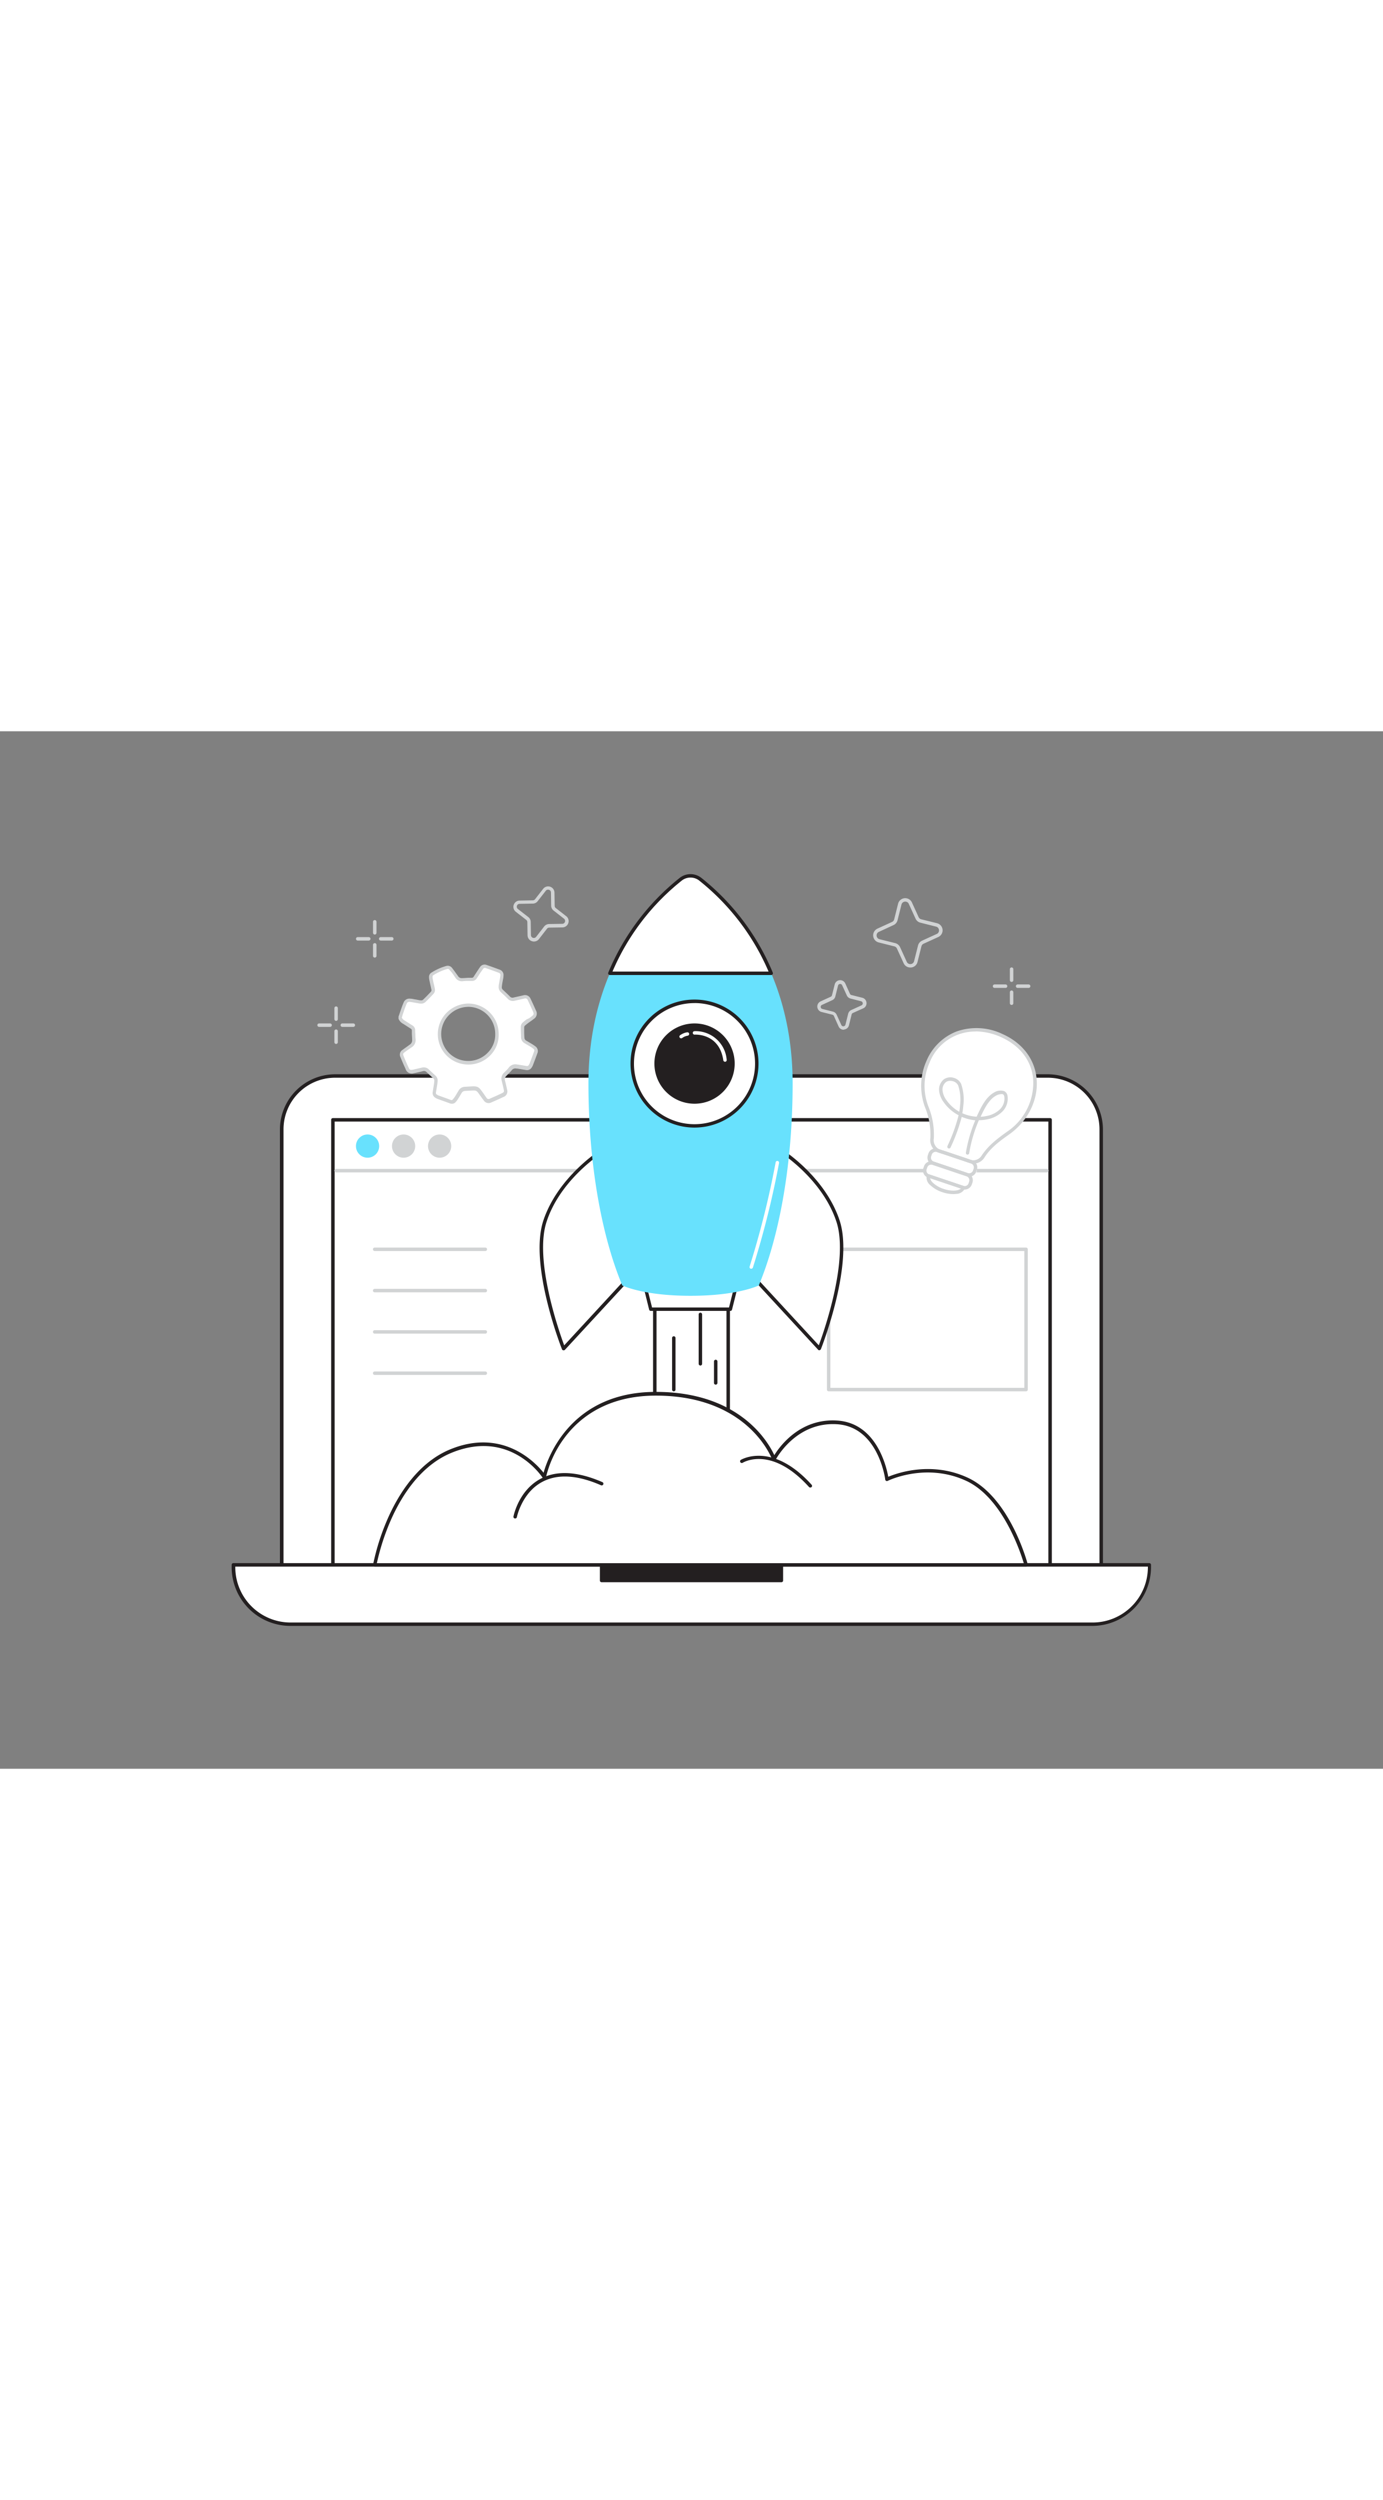 <svg xmlns="http://www.w3.org/2000/svg" viewBox="0 0 400 300" data-imageid="start-up-flatline" imageName="Start Up" class="illustrations_image" style="width: 166px;"><rect x="0" y="0" width="400" height="300" fill="#808080" stroke="none"/><g id="_92_start_up" data-name="#92_start_up"><path d="M96.89,99.68H303.11a15.43,15.43,0,0,1,15.43,15.43V241.05a0,0,0,0,1,0,0H81.46a0,0,0,0,1,0,0V115.11A15.43,15.43,0,0,1,96.89,99.68Z" fill="#fff"/><path d="M318.54,241.55H81.46a.5.5,0,0,1-.5-.5V115.11A16,16,0,0,1,96.89,99.18H303.11A16,16,0,0,1,319,115.11V241.05A.5.5,0,0,1,318.54,241.55ZM82,240.55H318V115.11a14.94,14.94,0,0,0-14.93-14.93H96.89A14.94,14.94,0,0,0,82,115.11Z" fill="#231f20"/><rect x="96.28" y="112.35" width="207.45" height="128.71" fill="#fff"/><path d="M303.72,241.55H96.28a.5.5,0,0,1-.5-.5V112.35a.5.5,0,0,1,.5-.5H303.72a.5.5,0,0,1,.5.5v128.7A.5.5,0,0,1,303.72,241.55Zm-206.94-1H303.22V112.85H96.78Z" fill="#231f20"/><path d="M67.55,241.05H332.45a0,0,0,0,1,0,0v.66A16.48,16.48,0,0,1,316,258.19H84a16.48,16.48,0,0,1-16.48-16.48v-.66a0,0,0,0,1,0,0Z" fill="#fff"/><path d="M316,258.69H84a17,17,0,0,1-17-17v-.66a.51.51,0,0,1,.5-.5h264.9a.51.51,0,0,1,.5.5v.66A17,17,0,0,1,316,258.69ZM68.05,241.55v.16a16,16,0,0,0,16,16H316a16,16,0,0,0,16-16v-.16Z" fill="#231f20"/><rect x="173.99" y="241.05" width="52.02" height="4.51" fill="#231f20"/><path d="M226,246.06H174a.5.5,0,0,1-.5-.5v-4.51a.5.5,0,0,1,.5-.5h52a.5.5,0,0,1,.5.5v4.51A.5.5,0,0,1,226,246.06Zm-51.52-1h51v-3.51h-51Z" fill="#231f20"/><path d="M302.79,127.55H97.21a.5.5,0,0,1-.5-.5.51.51,0,0,1,.5-.5H302.79a.51.51,0,0,1,.5.5A.5.5,0,0,1,302.79,127.55Z" fill="#d1d3d4"/><circle cx="106.31" cy="119.95" r="3.36" fill="#68e1fd" class="target-color"/><circle cx="116.73" cy="119.95" r="3.36" fill="#d1d3d4"/><circle cx="127.15" cy="119.95" r="3.36" fill="#d1d3d4"/><path d="M296.76,190.86H239.67a.51.51,0,0,1-.5-.5V149.79a.5.5,0,0,1,.5-.5h57.09a.5.5,0,0,1,.5.5v40.57A.5.5,0,0,1,296.76,190.86Zm-56.59-1h56.09V150.29H240.17Z" fill="#d1d3d4"/><rect x="189.38" y="156.29" width="21.23" height="68.13" fill="#fff"/><path d="M210.62,224.92H189.38a.5.5,0,0,1-.5-.5V156.29a.51.51,0,0,1,.5-.5h21.24a.51.51,0,0,1,.5.5v68.13A.5.5,0,0,1,210.62,224.92Zm-20.74-1h20.24V156.79H189.88Z" fill="#231f20"/><path d="M108.39,241.05s4.65-25.86,22.11-33,26.95,7.48,26.95,7.48,4.56-24,32.27-24,34.16,18.91,34.16,18.91,5.69-11.43,18.22-10.64,14.42,16.48,14.42,16.48,11.13-5.59,23.16,0,17.08,24.75,17.08,24.75Z" fill="#fff"/><path d="M296.76,241.55H108.39a.52.52,0,0,1-.39-.17.51.51,0,0,1-.1-.41A65.92,65.92,0,0,1,112.44,227c3.09-6.79,8.7-15.67,17.87-19.4,15.08-6.12,24.45,3.73,26.91,6.81,1.3-4.68,8.05-23.39,32.5-23.39,24.12,0,32.43,14.4,34.23,18.29,1.69-2.72,7.57-10.69,18.18-10,11.29.71,14.23,13.22,14.78,16.26,2.53-1.06,12.47-4.61,23,.27,12.11,5.62,17.15,24.29,17.35,25.08a.5.5,0,0,1-.08.43A.51.51,0,0,1,296.76,241.55Zm-187.76-1H296.1c-1-3.33-6.17-18.94-16.63-23.8-11.68-5.42-22.61-.06-22.72,0a.5.5,0,0,1-.46,0,.52.52,0,0,1-.26-.38c0-.15-2-15.29-14-16s-17.69,10.25-17.74,10.37a.48.48,0,0,1-.48.27.49.49,0,0,1-.44-.34c-.07-.18-6.69-18.57-33.69-18.57-14.11,0-22,6.43-26.13,11.82a31.4,31.4,0,0,0-5.65,11.81.5.5,0,0,1-.39.4.52.52,0,0,1-.52-.22c-.38-.58-9.48-14.15-26.34-7.3-8.86,3.6-14.32,12.24-17.33,18.86A66.64,66.64,0,0,0,109,240.55Z" fill="#231f20"/><polygon points="211.24 167.12 188.2 167.12 185.43 156.04 214.01 156.04 211.24 167.12" fill="#fff"/><path d="M211.24,167.61h-23a.5.5,0,0,1-.49-.37L185,156.16a.48.48,0,0,1,.09-.43.49.49,0,0,1,.39-.19H214a.49.49,0,0,1,.39.19.52.52,0,0,1,.1.43l-2.77,11.08A.5.5,0,0,1,211.24,167.61Zm-22.65-1h22.26l2.52-10.07h-27.3Z" fill="#231f20"/><path d="M173.89,121.48s-12.08,7.55-16.28,20.13S163,178.52,163,178.52l22-23.82Z" fill="#fff"/><path d="M163,179h-.09a.48.48,0,0,1-.37-.3c-.4-1-9.58-24.64-5.38-37.25s16.36-20.32,16.48-20.4a.52.52,0,0,1,.44,0,.53.53,0,0,1,.3.32l11.07,33.21a.5.5,0,0,1-.1.5l-22,23.82A.52.52,0,0,1,163,179Zm10.64-56.76c-2.37,1.63-12,8.75-15.53,19.51-3.68,11,3.52,31.63,5.07,35.82l21.23-23Z" fill="#231f20"/><path d="M226.11,121.48s12.08,7.55,16.28,20.13S237,178.52,237,178.52L215,154.7Z" fill="#fff"/><path d="M237,179a.49.49,0,0,1-.37-.16l-22-23.82a.5.5,0,0,1-.1-.5l11.07-33.21a.53.53,0,0,1,.3-.32.52.52,0,0,1,.44,0c.12.08,12.28,7.79,16.48,20.4s-5,36.25-5.38,37.25a.48.48,0,0,1-.37.3Zm-21.41-24.44,21.23,23c1.55-4.19,8.75-24.78,5.07-35.82-3.58-10.76-13.16-17.88-15.53-19.51Z" fill="#231f20"/><path d="M219.46,160.24c6-14.38,9.79-35.21,9.79-58.38,0-35.13-19.38-53.42-26.74-59.1a4.56,4.56,0,0,0-5.58,0c-7.36,5.68-26.74,24-26.74,59.1,0,23.17,3.78,44,9.79,58.38,0,0,6,3,19.74,3S219.46,160.24,219.46,160.24Z" fill="#68e1fd" class="target-color"/><path d="M196.93,42.76A68.47,68.47,0,0,0,176.39,70h46.66a68.47,68.47,0,0,0-20.54-27.22A4.56,4.56,0,0,0,196.93,42.76Z" fill="#fff"/><path d="M223.05,70.48H176.39a.5.5,0,0,1-.46-.69,68.58,68.58,0,0,1,20.69-27.42l.31.39-.31-.39a5.07,5.07,0,0,1,6.2,0,68.58,68.58,0,0,1,20.69,27.42.5.5,0,0,1-.46.69Zm-45.9-1h45.14a67.57,67.57,0,0,0-20.08-26.32,4.07,4.07,0,0,0-5,0h0A67.48,67.48,0,0,0,177.15,69.48Z" fill="#231f20"/><circle cx="200.88" cy="96.09" r="18.01" fill="#fff"/><path d="M200.88,114.6a18.51,18.51,0,1,1,18.5-18.51A18.53,18.53,0,0,1,200.88,114.6Zm0-36a17.51,17.51,0,1,0,17.5,17.5A17.52,17.52,0,0,0,200.88,78.59Z" fill="#231f20"/><circle cx="200.88" cy="96.09" r="11.11" fill="#231f20"/><path d="M200.88,107.7a11.61,11.61,0,1,1,11.61-11.61A11.61,11.61,0,0,1,200.88,107.7Zm0-22.22a10.61,10.61,0,1,0,10.61,10.61A10.62,10.62,0,0,0,200.88,85.48Z" fill="#231f20"/><path d="M209.69,95.56a.5.5,0,0,1-.49-.42c-1.14-7.79-8-7.44-8.29-7.42a.5.5,0,0,1-.07-1A9,9,0,0,1,210.18,95a.5.5,0,0,1-.42.57Z" fill="#fff"/><path d="M197,88.79a.51.51,0,0,1-.39-.19.49.49,0,0,1,.09-.7,4.73,4.73,0,0,1,2.06-.86.5.5,0,0,1,.56.43.5.5,0,0,1-.43.56,3.64,3.64,0,0,0-1.58.66A.52.52,0,0,1,197,88.79Z" fill="#fff"/><path d="M217.28,155.41l-.16,0a.5.5,0,0,1-.31-.63,259.43,259.43,0,0,0,7.53-30.14.48.48,0,0,1,.58-.39.5.5,0,0,1,.4.58,256,256,0,0,1-7.57,30.26A.49.49,0,0,1,217.28,155.41Z" fill="#fff"/><path d="M202.57,183.4a.51.51,0,0,1-.5-.5V168.62a.5.5,0,0,1,.5-.5.5.5,0,0,1,.5.5V182.9A.5.5,0,0,1,202.57,183.4Z" fill="#231f20"/><path d="M194.88,190.86a.5.5,0,0,1-.5-.5V175.44a.5.5,0,0,1,1,0v14.92A.5.5,0,0,1,194.88,190.86Z" fill="#231f20"/><path d="M149,227.63h-.1a.5.5,0,0,1-.39-.59c.06-.31,1.54-7.58,7.91-10.93,4.65-2.45,10.64-2.11,17.8,1a.5.5,0,0,1,.26.66.49.49,0,0,1-.66.25c-6.86-3-12.56-3.32-16.93-1-5.94,3.11-7.39,10.16-7.4,10.23A.5.5,0,0,1,149,227.63Z" fill="#231f20"/><path d="M234.35,218.68a.49.49,0,0,1-.37-.16c-10.79-11.93-18.83-7.21-19.17-7a.51.51,0,0,1-.69-.17.49.49,0,0,1,.17-.68c.09-.06,9.05-5.4,20.43,7.18a.49.49,0,0,1,0,.7A.5.5,0,0,1,234.35,218.68Z" fill="#231f20"/><path d="M140.37,150.29h-32a.5.5,0,0,1,0-1h32a.5.5,0,0,1,0,1Z" fill="#d1d3d4"/><path d="M140.37,162.23h-32a.5.5,0,0,1-.5-.5.5.5,0,0,1,.5-.5h32a.51.51,0,0,1,.5.5A.5.5,0,0,1,140.37,162.23Z" fill="#d1d3d4"/><path d="M140.37,174.18h-32a.5.5,0,0,1-.5-.5.5.5,0,0,1,.5-.5h32a.5.5,0,0,1,.5.5A.51.51,0,0,1,140.37,174.18Z" fill="#d1d3d4"/><path d="M140.37,186.12h-32a.5.5,0,0,1-.5-.5.5.5,0,0,1,.5-.5h32a.5.5,0,0,1,.5.5A.51.51,0,0,1,140.37,186.12Z" fill="#d1d3d4"/><path d="M154.43,60.8a1.7,1.7,0,0,1-.59-.1A1.83,1.83,0,0,1,152.58,59l-.06-3.81a.82.82,0,0,0-.32-.65l-3-2.33a1.82,1.82,0,0,1-.62-2,1.8,1.8,0,0,1,1.71-1.25l3.82-.07a.81.81,0,0,0,.64-.32l2.34-3a1.83,1.83,0,0,1,3.28,1.09l.06,3.82a.81.81,0,0,0,.32.64l3,2.34a1.79,1.79,0,0,1,.62,2,1.81,1.81,0,0,1-1.71,1.26l-3.82.06a.81.81,0,0,0-.64.32l-2.33,3A1.83,1.83,0,0,1,154.43,60.8Zm4.07-15a.77.77,0,0,0-.64.32l-2.34,3a1.77,1.77,0,0,1-1.42.71l-3.81.07a.8.8,0,0,0-.78.57.82.82,0,0,0,.28.92l3,2.33a1.77,1.77,0,0,1,.71,1.42l.06,3.82a.84.84,0,0,0,1.5.49l2.33-3a1.83,1.83,0,0,1,1.42-.71l3.81-.06a.83.83,0,0,0,.5-1.49l-3-2.34a1.81,1.81,0,0,1-.71-1.42l-.06-3.81a.82.82,0,0,0-.85-.82Z" fill="#d1d3d4"/><path d="M263.28,68.31a2.1,2.1,0,0,1-1.93-1.25l-1.93-4.23a1.15,1.15,0,0,0-.75-.63l-4.52-1.13a2.13,2.13,0,0,1-.37-4L258,55.14a1.11,1.11,0,0,0,.62-.75l1.13-4.52a2.13,2.13,0,0,1,4-.37l1.94,4.24a1.13,1.13,0,0,0,.75.63L271,55.5a2.12,2.12,0,0,1,.36,4l-4.24,1.94a1.09,1.09,0,0,0-.62.75l-1.13,4.52a2.1,2.1,0,0,1-1.87,1.6Zm-1.44-19.05h-.11a1.12,1.12,0,0,0-1,.85l-1.13,4.52a2.13,2.13,0,0,1-1.18,1.42L254.2,58a1.12,1.12,0,0,0-.66,1.13,1.1,1.1,0,0,0,.85,1l4.52,1.13a2.13,2.13,0,0,1,1.42,1.18l1.93,4.24a1.13,1.13,0,0,0,2.12-.2l1.13-4.51a2.13,2.13,0,0,1,1.18-1.42l4.24-1.94a1.09,1.09,0,0,0,.65-1.12,1.1,1.1,0,0,0-.85-1l-4.52-1.14a2.07,2.07,0,0,1-1.41-1.17l-1.94-4.24h0A1.08,1.08,0,0,0,261.84,49.26Z" fill="#d1d3d4"/><path d="M244,86.31a1.61,1.61,0,0,1-1.48-1l-1.34-3a.67.67,0,0,0-.42-.35l-3.15-.79a1.63,1.63,0,0,1-.28-3.06l2.95-1.35a.64.64,0,0,0,.35-.42l.79-3.14a1.63,1.63,0,0,1,3.06-.28h0l1.35,3a.64.64,0,0,0,.42.35l3.14.78a1.63,1.63,0,0,1,1.23,1.44,1.61,1.61,0,0,1-.95,1.63l-3,1.34a.67.67,0,0,0-.35.42l-.78,3.15a1.61,1.61,0,0,1-1.44,1.22Zm-1-13.24h-.06a.62.62,0,0,0-.56.47l-.78,3.15a1.59,1.59,0,0,1-.91,1.08l-2.94,1.35a.62.62,0,0,0,.11,1.18l3.14.79A1.63,1.63,0,0,1,242,82l1.34,2.94a.61.61,0,0,0,.63.37.63.63,0,0,0,.56-.48l.78-3.14a1.63,1.63,0,0,1,.91-1.09l2.94-1.34a.63.63,0,0,0-.11-1.19L246,77.29a1.59,1.59,0,0,1-1.08-.91l-1.35-2.94A.6.6,0,0,0,243,73.07Z" fill="#d1d3d4"/><path d="M207,188.93a.5.5,0,0,1-.5-.5v-6.21a.51.51,0,0,1,.5-.5.5.5,0,0,1,.5.5v6.21A.5.5,0,0,1,207,188.93Z" fill="#231f20"/><path d="M115.77,82.64c.3-.88.59-1.76.9-2.64.16-.46.34-.9.53-1.35a1.31,1.31,0,0,1,1.39-.86c.72.08,1.42.23,2.13.35a7.55,7.55,0,0,0,1.15.15,1.25,1.25,0,0,0,.79-.26c.82-.77,1.6-1.59,2.37-2.41a1.21,1.21,0,0,0,.24-1.13c-.18-.86-.39-1.71-.56-2.57a3.57,3.57,0,0,1-.1-1,.91.91,0,0,1,.34-.65,15.59,15.59,0,0,1,4.25-2,1.07,1.07,0,0,1,1.22.44c.54.75,1.11,1.48,1.63,2.24a1.74,1.74,0,0,0,1.68.84c.94-.07,1.89-.08,2.83-.13a1,1,0,0,0,.85-.51c.34-.5.66-1,1-1.51s.56-.86.86-1.28a1.07,1.07,0,0,1,1.3-.45c1.31.45,2.61.91,3.9,1.41a1.12,1.12,0,0,1,.7,1.26c-.07.72-.23,1.44-.35,2.16-.05.33-.1.68-.13,1a1.37,1.37,0,0,0,.44,1.19c.68.65,1.38,1.29,2,2a1.52,1.52,0,0,0,1.53.43c.93-.2,1.86-.43,2.79-.63a1.24,1.24,0,0,1,1.56.74c.53,1.12,1,2.24,1.54,3.37a1.32,1.32,0,0,1-.48,1.86c-.48.38-1,.71-1.49,1.08s-.7.53-1,.82a1.24,1.24,0,0,0-.44,1c0,1,0,2,.09,2.93a1.5,1.5,0,0,0,.78,1.29c.53.32,1.08.63,1.61,1,.32.2.65.41,1,.64a1.15,1.15,0,0,1,.43,1.4c-.43,1.18-.87,2.35-1.32,3.52a2.38,2.38,0,0,1-.29.51,1,1,0,0,1-1.09.51l-2.54-.42-.19,0a1.79,1.79,0,0,0-1.94.68c-.48.56-1,1.07-1.54,1.61a1.84,1.84,0,0,0-.47,1.84c.21.82.41,1.64.58,2.47a1.22,1.22,0,0,1-.8,1.65c-1.15.55-2.31,1.07-3.48,1.57a1.17,1.17,0,0,1-1.55-.41c-.45-.57-.87-1.17-1.29-1.77-.91-1.27-1.14-1.39-2.71-1.31l-1.83.11a1.68,1.68,0,0,0-1.44.83c-.37.62-.73,1.25-1.12,1.85a5.93,5.93,0,0,1-.7.87.85.85,0,0,1-1,.25l-3.71-1.38a2.2,2.2,0,0,1-.47-.27,1,1,0,0,1-.52-1.1c.13-.83.28-1.67.41-2.51a6.51,6.51,0,0,0,.07-.76,1.33,1.33,0,0,0-.42-1.14c-.67-.61-1.34-1.24-2-1.86a1.46,1.46,0,0,0-1.46-.36l-2.48.57-.09,0c-1.08.2-1.43.06-1.9-.93s-1-2.24-1.46-3.37a1.11,1.11,0,0,1,.45-1.54c.66-.5,1.33-1,2-1.44a2,2,0,0,0,1-1.95c-.06-.88-.08-1.76-.12-2.64a1.13,1.13,0,0,0-.52-.92c-.73-.46-1.47-.92-2.2-1.4a2.32,2.32,0,0,1-1.15-1.2Zm28,4.91a8.34,8.34,0,0,0-8.41-8.36,8.48,8.48,0,0,0-8.23,8.37,8.35,8.35,0,0,0,8.28,8.31A8.25,8.25,0,0,0,143.75,87.55Z" fill="#fff"/><path d="M130.64,107.7a1.41,1.41,0,0,1-.49-.09l-.92-.34-2.78-1a2.72,2.72,0,0,1-.51-.28,1.57,1.57,0,0,1-.8-1.63l.18-1.15c.08-.45.15-.91.22-1.36a5.85,5.85,0,0,0,.07-.72.85.85,0,0,0-.26-.74l-1.79-1.66-.22-.21a1,1,0,0,0-1-.24c-.58.15-1.16.28-1.74.41l-.75.17-.11,0a1.85,1.85,0,0,1-2.44-1.22c-.46-1-.91-2-1.47-3.39a1.6,1.6,0,0,1,.61-2.13c.77-.59,1.42-1,2-1.46a1.48,1.48,0,0,0,.76-1.49c0-.55-.06-1.1-.08-1.64,0-.34,0-.67,0-1a.6.6,0,0,0-.29-.52l-.9-.57-1.3-.84a2.86,2.86,0,0,1-1.36-1.46.44.44,0,0,1,0-.16v-.32a.78.78,0,0,1,0-.16l.26-.75c.21-.64.43-1.27.65-1.9.16-.46.35-.92.54-1.37a1.77,1.77,0,0,1,1.91-1.16c.48,0,1,.14,1.43.22.24,0,.48.09.72.12l.29.06a3.72,3.72,0,0,0,.77.09.81.81,0,0,0,.45-.12c.87-.82,1.68-1.67,2.35-2.39a.69.69,0,0,0,.12-.68c-.08-.38-.16-.76-.25-1.14s-.22-1-.31-1.44a4,4,0,0,1-.11-1.17,1.46,1.46,0,0,1,.57-1,16.07,16.07,0,0,1,4.39-2,1.57,1.57,0,0,1,1.75.63l.59.78c.36.49.72,1,1.06,1.47a1.24,1.24,0,0,0,1.23.63c.61,0,1.23-.07,1.84-.1l1,0a.54.54,0,0,0,.46-.29l.59-.9.53-.82c.24-.36.48-.73.73-1.08a1.58,1.58,0,0,1,1.87-.63c1.58.54,2.79,1,3.92,1.41a1.63,1.63,0,0,1,1,1.78c0,.49-.14,1-.22,1.46-.05.24-.09.48-.13.72s-.1.66-.13,1a.9.9,0,0,0,.28.79l.48.45c.53.5,1.07,1,1.58,1.53a1,1,0,0,0,1.07.29l1.37-.31,1.42-.32a1.74,1.74,0,0,1,2.12,1c.54,1.12,1.05,2.24,1.55,3.38a1.81,1.81,0,0,1-.63,2.45q-.43.35-.9.66l-.6.43c-.34.25-.68.52-1,.8a.68.68,0,0,0-.27.57l0,.63c0,.76,0,1.53.07,2.29a1,1,0,0,0,.54.9l.68.4.93.55a9.77,9.77,0,0,1,1,.68,1.65,1.65,0,0,1,.6,2c-.43,1.18-.87,2.36-1.32,3.53a2.47,2.47,0,0,1-.31.56,1.56,1.56,0,0,1-1.62.77l-2.54-.42-.23,0a1.32,1.32,0,0,0-1.44.52c-.34.41-.72.78-1.09,1.16l-.47.47a1.33,1.33,0,0,0-.34,1.37c.21.83.41,1.67.58,2.5a1.7,1.7,0,0,1-1.07,2.2c-1.06.51-2.2,1-3.51,1.58a1.65,1.65,0,0,1-2.13-.56c-.38-.47-.73-1-1.08-1.46l-.23-.33c-.81-1.14-.88-1.17-2.27-1.1l-1.84.1a1.2,1.2,0,0,0-1,.6l-.37.62c-.25.42-.5.83-.76,1.24a5.44,5.44,0,0,1-.77.95A1.4,1.4,0,0,1,130.64,107.7Zm-8-10.5a1.92,1.92,0,0,1,1.35.55l.22.21c.59.55,1.18,1.11,1.78,1.65a1.83,1.83,0,0,1,.58,1.53,7.34,7.34,0,0,1-.08.82c-.07.46-.15.92-.22,1.38l-.19,1.13a.55.55,0,0,0,.3.6,2.2,2.2,0,0,0,.38.22l2.77,1,.93.35a.39.39,0,0,0,.44-.13,6.22,6.22,0,0,0,.64-.8c.26-.4.5-.8.74-1.21l.37-.62a2.17,2.17,0,0,1,1.84-1.08l1.83-.11c1.75-.09,2.13.1,3.14,1.52l.24.33c.34.48.68,1,1,1.42a.68.68,0,0,0,1,.26c1.29-.55,2.42-1.06,3.47-1.56.59-.29.66-.43.52-1.1s-.37-1.64-.57-2.45a2.31,2.31,0,0,1,.59-2.31l.48-.48c.35-.36.71-.72,1-1.11a2.34,2.34,0,0,1,2.44-.84l.16,0,2.54.43a.55.55,0,0,0,.6-.3,3.47,3.47,0,0,0,.24-.4c.44-1.17.88-2.35,1.31-3.52a.65.65,0,0,0-.27-.83,8.23,8.23,0,0,0-.92-.62l-.91-.54-.69-.41a2,2,0,0,1-1-1.7c0-.77-.05-1.55-.07-2.32l0-.62a1.69,1.69,0,0,1,.61-1.36c.34-.3.7-.58,1.06-.85L153,83c.29-.2.57-.4.85-.62.53-.42.6-.66.33-1.27-.49-1.13-1-2.24-1.53-3.35a.75.75,0,0,0-1-.47l-1.4.32-1.39.31a2,2,0,0,1-2-.57c-.51-.52-1-1-1.56-1.5l-.48-.45a2,2,0,0,1-.59-1.6c0-.36.08-.71.14-1.06s.09-.5.13-.75c.09-.46.17-.92.22-1.38a.67.67,0,0,0-.39-.75c-1.12-.42-2.31-.86-3.88-1.4a.6.6,0,0,0-.74.27c-.24.34-.47.7-.71,1l-.52.81-.6.92a1.54,1.54,0,0,1-1.25.73l-1,0c-.6,0-1.21,0-1.81.09a2.22,2.22,0,0,1-2.13-1.06c-.33-.49-.68-1-1-1.43L130,69a.55.55,0,0,0-.68-.25,14.72,14.72,0,0,0-4.12,1.88.66.66,0,0,0-.1.28,2.9,2.9,0,0,0,.09.87c.09.47.2,1,.31,1.42s.17.77.25,1.15a1.68,1.68,0,0,1-.37,1.57c-.68.73-1.5,1.59-2.39,2.43a1.78,1.78,0,0,1-1.12.4,4.77,4.77,0,0,1-1-.11l-.28-.05-.73-.13c-.46-.08-.91-.16-1.37-.21a.78.78,0,0,0-.88.55c-.18.44-.36.88-.52,1.32l-.65,1.89-.22.82a2.13,2.13,0,0,0,.91.87l1.31.83.9.57a1.58,1.58,0,0,1,.74,1.32c0,.34,0,.68.05,1,0,.53,0,1.07.08,1.61a2.48,2.48,0,0,1-1.22,2.4c-.6.4-1.24.84-2,1.41-.43.33-.48.49-.28,1,.55,1.37,1,2.4,1.44,3.34.36.77.47.82,1.36.66l.82-.19,1.72-.4A2.34,2.34,0,0,1,122.68,97.2Zm12.73-.83h0a8.79,8.79,0,0,1-6.17-15,9.06,9.06,0,0,1,6.12-2.64,8.81,8.81,0,0,1,8.91,8.84,8.38,8.38,0,0,1-2.37,6.08A8.8,8.8,0,0,1,135.41,96.37Zm-.1-16.68A7.92,7.92,0,0,0,129.92,82a7.79,7.79,0,0,0,5.47,13.33h0a7.79,7.79,0,0,0,5.74-2.45,7.36,7.36,0,0,0,2.1-5.34v0a7.82,7.82,0,0,0-7.92-7.86Z" fill="#d1d3d4"/><path d="M276.1,122.84c-1.22-.41-2.43-.87-3.66-1.22a3.52,3.52,0,0,1-2.85-4,21.09,21.09,0,0,0-1.56-9,17.1,17.1,0,0,1,.36-13C272.16,87,281,84.07,289.77,88c12.92,5.78,12.07,20.87,1.86,28.12-2.75,2-5.4,3.88-7.27,6.77a3.37,3.37,0,0,1-4.42,1.27C278.68,123.67,277.38,123.27,276.1,122.84Z" fill="#fff"/><path d="M281.6,125a5.21,5.21,0,0,1-1.83-.36c-.86-.32-1.73-.61-2.61-.89l-1.22-.41-1.12-.38c-.83-.29-1.68-.59-2.52-.83a4,4,0,0,1-3.21-4.54,20.87,20.87,0,0,0-1.53-8.82,17.69,17.69,0,0,1,.37-13.38,15.58,15.58,0,0,1,8.67-8.56,17.38,17.38,0,0,1,13.38.73c5.69,2.54,9.27,7.2,9.82,12.78.61,6.11-2.41,12.31-7.88,16.2-2.6,1.85-5.29,3.76-7.14,6.63A3.67,3.67,0,0,1,281.6,125Zm.58-38.18a14.17,14.17,0,0,0-13.33,9,16.48,16.48,0,0,0-.35,12.63,21.73,21.73,0,0,1,1.59,9.25,3,3,0,0,0,2.48,3.49c.87.24,1.74.55,2.58.84l1.11.39h0l1.21.4c.89.29,1.78.58,2.65.91a2.89,2.89,0,0,0,3.82-1.08c2-3,4.73-5,7.4-6.91a17,17,0,0,0,7.47-15.28c-.53-5.29-3.81-9.54-9.24-12A18.17,18.17,0,0,0,282.18,86.79Z" fill="#d1d3d4"/><rect x="268.55" y="122.75" width="13.79" height="3.92" rx="1.69" transform="matrix(0.95, 0.32, -0.32, 0.95, 54.06, -81.23)" fill="#fff"/><path d="M280.29,128.81a2.37,2.37,0,0,1-.69-.11h0l-9.87-3.32a2.2,2.2,0,0,1-1.38-2.77l.17-.51a2.19,2.19,0,0,1,1.1-1.27,2.16,2.16,0,0,1,1.67-.11l9.87,3.31a2.19,2.19,0,0,1,1.27,1.1,2.16,2.16,0,0,1,.11,1.67l-.17.52A2.2,2.2,0,0,1,280.29,128.81Zm-.37-1.06a1.19,1.19,0,0,0,1.5-.75l.17-.51a1.2,1.2,0,0,0-.06-.91,1.17,1.17,0,0,0-.69-.6L271,121.67a1.19,1.19,0,0,0-1.51.74l-.17.52a1.18,1.18,0,0,0,.75,1.5Z" fill="#d1d3d4"/><rect x="267.31" y="126.46" width="13.79" height="3.92" rx="1.69" transform="translate(55.18 -80.64) rotate(18.57)" fill="#fff"/><path d="M279,132.52a2.37,2.37,0,0,1-.69-.11h0l-9.87-3.32a2.2,2.2,0,0,1-1.38-2.77l.18-.51a2.11,2.11,0,0,1,1.1-1.26,2.2,2.2,0,0,1,1.67-.12l9.87,3.32a2.18,2.18,0,0,1,1.37,2.77l-.17.51A2.2,2.2,0,0,1,279,132.52Zm-.37-1.06a1.19,1.19,0,0,0,1.5-.75l.17-.51a1.16,1.16,0,0,0-.06-.91,1.17,1.17,0,0,0-.68-.59l-9.87-3.32a1.2,1.2,0,0,0-.91.06,1.19,1.19,0,0,0-.59.69l-.18.51a1.2,1.2,0,0,0,.06.91,1.22,1.22,0,0,0,.69.59Z" fill="#d1d3d4"/><path d="M278.64,132c-.47,1.4-3.12,1.77-5.92.83s-4.68-2.84-4.21-4.24Z" fill="#fff"/><path d="M275.69,133.83a10,10,0,0,1-3.13-.55,9.22,9.22,0,0,1-3.52-2.06,2.81,2.81,0,0,1-1-2.81.51.51,0,0,1,.64-.31l10.13,3.4a.53.53,0,0,1,.29.26.5.5,0,0,1,0,.38,2.81,2.81,0,0,1-2.49,1.63A7.19,7.19,0,0,1,275.69,133.83ZM269,129.25a2.72,2.72,0,0,0,.78,1.26,8.16,8.16,0,0,0,3.14,1.82c2.27.77,4.23.57,5-.08Z" fill="#d1d3d4"/><path d="M279.85,122.42h-.08a.5.5,0,0,1-.41-.58,41.87,41.87,0,0,1,2.71-9.35,12.59,12.59,0,0,1-3.91-1,50.35,50.35,0,0,1-3.1,8.57l-.16.35A.5.5,0,0,1,274,120l.16-.36a48,48,0,0,0,3.09-8.61,12.09,12.09,0,0,1-4.33-3.8,6.58,6.58,0,0,1-1.3-3.28,3.75,3.75,0,0,1,1.43-3.35,3.34,3.34,0,0,1,2.82-.38A3.29,3.29,0,0,1,278,102a14,14,0,0,1,.62,6.24,20.56,20.56,0,0,1-.29,2.21,11.83,11.83,0,0,0,4.14,1,.89.89,0,0,1,.08-.17l.13-.29c1.09-2.32,2.45-5.21,4.84-6.54a3.53,3.53,0,0,1,2.89-.41,1.81,1.81,0,0,1,1,1.39,5.3,5.3,0,0,1-1.54,4.58,8.43,8.43,0,0,1-4.22,2.18,11.33,11.33,0,0,1-2.53.27h0a40.54,40.54,0,0,0-2.79,9.48A.51.51,0,0,1,279.85,122.42Zm9.72-17.5a3.42,3.42,0,0,0-1.53.46c-2.11,1.18-3.39,3.9-4.42,6.09l0,0a10.55,10.55,0,0,0,1.85-.25,7.36,7.36,0,0,0,3.73-1.9,4.3,4.3,0,0,0,1.27-3.69c-.1-.52-.35-.64-.43-.68A1.09,1.09,0,0,0,289.57,104.92Zm-14.76-3.84a2.09,2.09,0,0,0-1.2.35,2.79,2.79,0,0,0-1,2.46,5.81,5.81,0,0,0,1.13,2.78,11.24,11.24,0,0,0,3.71,3.35c.1-.6.18-1.21.22-1.82a13.09,13.09,0,0,0-.54-5.77,2.32,2.32,0,0,0-1.53-1.24A3,3,0,0,0,274.81,101.08Z" fill="#d1d3d4"/><path d="M108.39,58.78a.5.5,0,0,1-.5-.5V55.09a.5.5,0,0,1,.5-.5.51.51,0,0,1,.5.5v3.19A.5.5,0,0,1,108.39,58.78Z" fill="#d1d3d4"/><path d="M108.39,65.45a.5.5,0,0,1-.5-.5V61.76a.5.5,0,0,1,.5-.5.5.5,0,0,1,.5.5V65A.51.51,0,0,1,108.39,65.45Z" fill="#d1d3d4"/><path d="M113.32,60.52h-3.2a.5.5,0,0,1,0-1h3.2a.5.5,0,0,1,0,1Z" fill="#d1d3d4"/><path d="M106.65,60.52h-3.19a.5.5,0,0,1,0-1h3.19a.5.5,0,0,1,0,1Z" fill="#d1d3d4"/><path d="M97.21,83.75a.51.51,0,0,1-.5-.5V80.06a.5.5,0,0,1,.5-.5.5.5,0,0,1,.5.5v3.19A.5.5,0,0,1,97.21,83.75Z" fill="#d1d3d4"/><path d="M97.21,90.41a.5.5,0,0,1-.5-.5V86.72a.5.5,0,0,1,.5-.5.5.5,0,0,1,.5.5v3.19A.5.5,0,0,1,97.21,90.41Z" fill="#d1d3d4"/><path d="M102.14,85.48H99a.5.5,0,0,1-.5-.5.5.5,0,0,1,.5-.5h3.19a.5.5,0,0,1,.5.5A.5.5,0,0,1,102.14,85.48Z" fill="#d1d3d4"/><path d="M95.48,85.48H92.29a.5.5,0,0,1-.5-.5.5.5,0,0,1,.5-.5h3.19a.51.51,0,0,1,.5.5A.5.5,0,0,1,95.48,85.48Z" fill="#d1d3d4"/><path d="M292.58,72.48a.5.5,0,0,1-.5-.5V68.79a.5.5,0,0,1,1,0V72A.5.5,0,0,1,292.58,72.48Z" fill="#d1d3d4"/><path d="M292.58,79.14a.5.5,0,0,1-.5-.5V75.45a.5.5,0,1,1,1,0v3.19A.5.5,0,0,1,292.58,79.14Z" fill="#d1d3d4"/><path d="M297.51,74.21h-3.19a.5.5,0,0,1-.5-.5.5.5,0,0,1,.5-.5h3.19a.51.51,0,0,1,.5.5A.5.5,0,0,1,297.51,74.21Z" fill="#d1d3d4"/><path d="M290.84,74.21h-3.19a.5.5,0,0,1-.5-.5.51.51,0,0,1,.5-.5h3.19a.5.5,0,0,1,.5.5A.5.5,0,0,1,290.84,74.21Z" fill="#d1d3d4"/></g></svg>